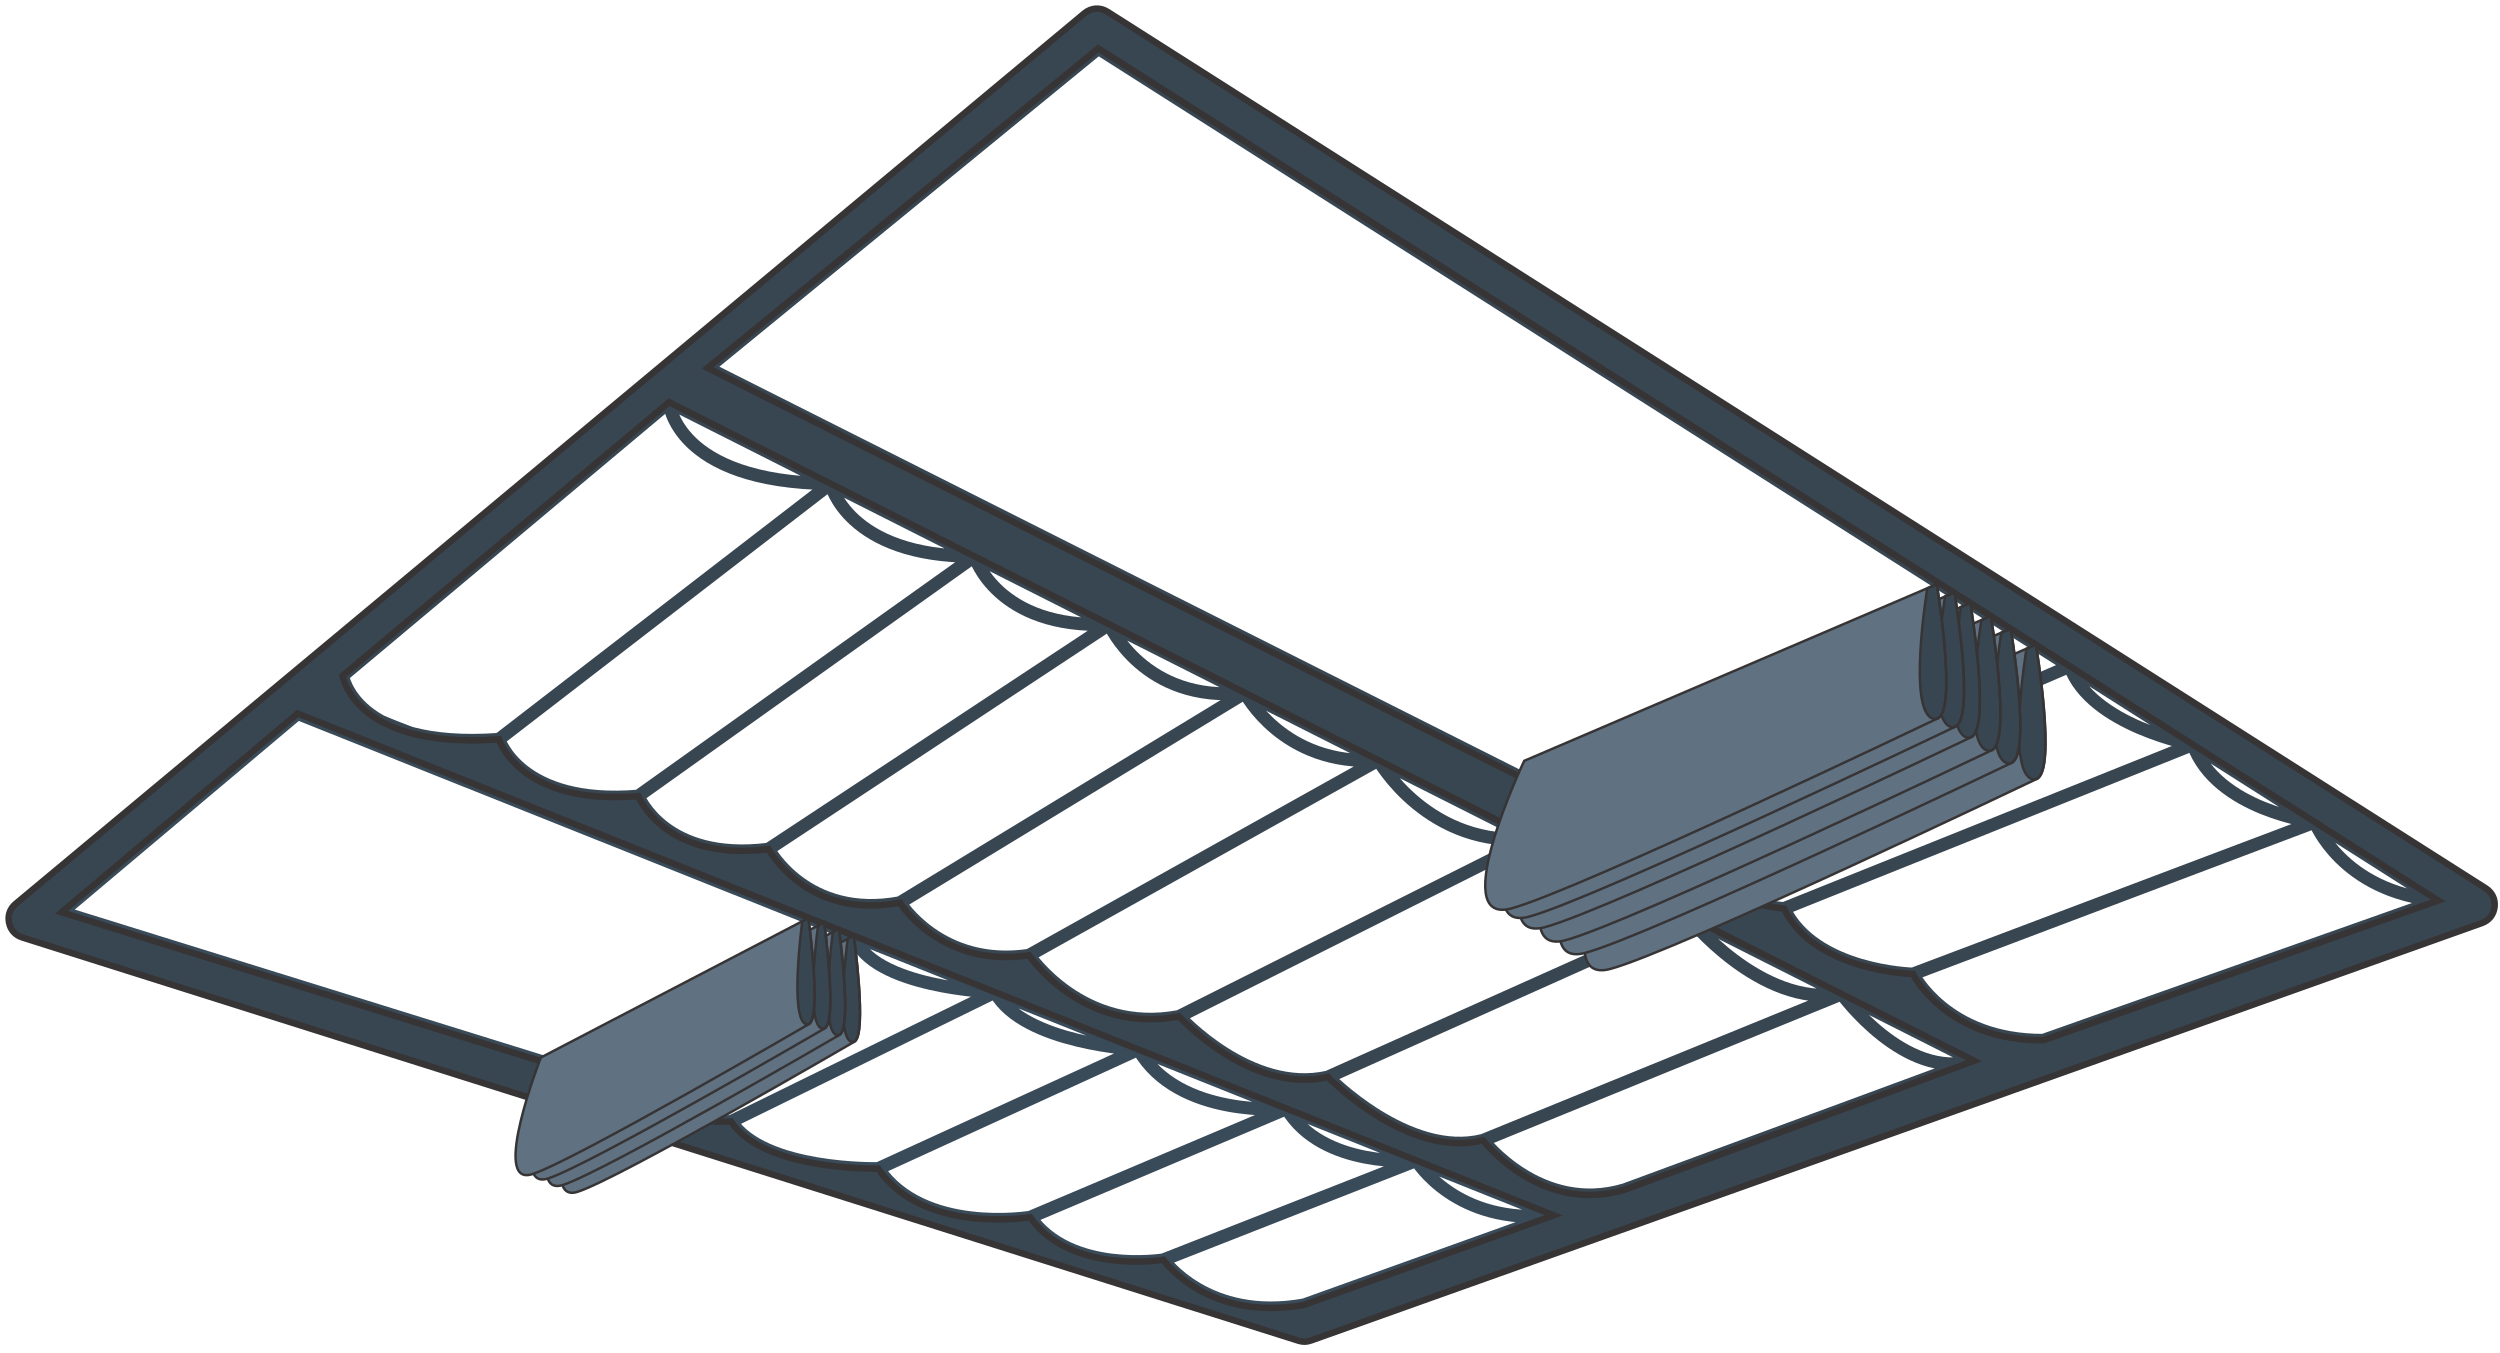 <svg width="290" height="157" viewBox="0 0 290 157" fill="none" xmlns="http://www.w3.org/2000/svg">
<path d="M44.348 83.76L47.431 84.984M180.232 140.977C168.848 142.196 164.312 134.616 164.312 134.616M180.232 140.977L151.273 151.369C140.003 153.385 134.945 146.143 134.945 146.143M180.232 140.977L34.521 82.765L7.137 105.822L68.012 124.74M164.312 134.616C164.312 134.616 153.431 135.588 149.252 128.6M164.312 134.616L134.945 146.143M149.252 128.6C149.252 128.6 136.69 129.784 132.062 121.733M149.252 128.6L119.5 141.2M132.062 121.733C132.062 121.733 118.768 121.108 115.423 115.085M132.062 121.733L101.869 135.559M115.423 115.085C115.423 115.085 101.052 114.621 99.042 108.541L68.004 124.721C70.436 130.645 84.804 130.097 84.804 130.097M115.423 115.085L84.804 130.097M84.804 130.097C88.565 135.87 101.869 135.559 101.869 135.559M101.869 135.559C107.052 143.264 119.5 141.2 119.5 141.2M119.5 141.2C124.159 147.877 134.945 146.143 134.945 146.143" stroke="#394A59" stroke-width="1.5" stroke-miterlimit="22.926"/>
<path d="M57.869 85.766C41.022 86.966 39.742 78.382 39.742 78.382L77.612 46.651M57.869 85.766C57.869 85.766 60.266 93.496 74.03 92.351M57.869 85.766L96.347 56.106M74.03 92.351C74.03 92.351 77.037 100.016 89.142 98.508M74.03 92.351L113.051 64.536M89.142 98.508C89.142 98.508 93.551 106.742 104.382 104.716M89.142 98.508L128.671 72.418M104.382 104.716C104.382 104.716 109.101 112.332 119.356 110.817M104.382 104.716L144.421 80.367M119.356 110.817C119.356 110.817 125.551 120.047 136.768 117.911M119.356 110.817L159.898 88.177M136.768 117.911C136.768 117.911 145.008 127 154.027 124.942M136.768 117.911L177.896 97.26M154.027 124.942C154.027 124.942 163.33 134.49 172.026 132.281M154.027 124.942L195.734 106.262M172.026 132.281C172.026 132.281 178.647 140.935 188.448 138.016L229.001 123.051M172.026 132.281L213.639 115.298M229.001 123.051L77.612 46.651M229.001 123.051C220.993 125.424 213.639 115.298 213.639 115.298M77.612 46.651C77.612 46.651 78.239 55.936 96.347 56.106M96.347 56.106C96.347 56.106 98.243 64.573 113.051 64.536M113.051 64.536C113.051 64.536 115.604 72.987 128.671 72.418M128.671 72.418C128.671 72.418 132.672 81.599 144.421 80.367M144.421 80.367C144.421 80.367 148.809 88.913 159.898 88.177M159.898 88.177C159.898 88.177 165.724 98.576 177.896 97.26M177.896 97.26C177.896 97.26 185.918 107.684 195.734 106.262M195.734 106.262C195.734 106.262 204.156 116.909 213.639 115.298" stroke="#384652" stroke-width="1.5" stroke-miterlimit="22.926"/>
<path d="M192.007 98.023L82.079 42.685L127.401 5.613L282.84 104.465M192.007 98.023C195.072 104.619 206.943 105.389 206.943 105.389M192.007 98.023L240.097 77.282C242.516 84.141 254.378 86.364 254.378 86.364M282.84 104.465L237.01 120.678C225.727 120.716 221.892 112.99 221.892 112.99M282.84 104.465C271.606 103.422 268.529 95.364 268.529 95.364M221.892 112.99C221.892 112.99 210.43 112.711 206.943 105.389M221.892 112.99L268.529 95.364M206.943 105.389L254.378 86.364M254.378 86.364C257.146 93.987 268.529 95.364 268.529 95.364" stroke="#384652" stroke-width="1.5" stroke-miterlimit="22.926"/>
<path fill-rule="evenodd" clip-rule="evenodd" d="M2.59 108.745L150.626 155.524C151.131 155.684 151.573 155.676 152.071 155.498L287.88 107.082C288.729 106.78 289.271 106.096 289.371 105.2C289.472 104.304 289.095 103.517 288.335 103.033L128.468 1.365C127.615 0.822 126.576 0.889 125.799 1.536L1.821 104.841C1.156 105.395 0.88 106.172 1.048 107.021C1.215 107.87 1.764 108.484 2.59 108.745ZM68.012 124.74L7.137 105.822L34.521 82.765L99.042 108.542L115.423 115.085L132.062 121.733L149.252 128.6L164.312 134.617L180.232 140.977L151.273 151.369C140.003 153.385 134.945 146.143 134.945 146.143C134.945 146.143 124.159 147.877 119.5 141.2C119.5 141.2 107.052 143.264 101.869 135.559C101.869 135.559 88.565 135.87 84.804 130.097C84.804 130.097 70.467 130.643 68.012 124.74ZM89.143 98.508C77.037 100.016 74.031 92.351 74.031 92.351C60.266 93.496 57.869 85.766 57.869 85.766C53.37 86.087 49.981 85.709 47.431 84.984C46.226 84.642 45.208 84.221 44.348 83.76C40.213 81.543 39.742 78.382 39.742 78.382L77.612 46.651L96.347 56.106L113.051 64.536L128.671 72.419L144.422 80.367L159.899 88.178L177.896 97.26L195.735 106.263L213.64 115.299L229.001 123.051L188.449 138.016C178.647 140.935 172.027 132.281 172.027 132.281C163.331 134.49 154.027 124.942 154.027 124.942C145.008 127 136.768 117.911 136.768 117.911C125.551 120.047 119.356 110.817 119.356 110.817C109.101 112.332 104.382 104.716 104.382 104.716C93.551 106.743 89.143 98.508 89.143 98.508ZM192.007 98.023L82.079 42.685L127.401 5.613L240.096 77.282L254.377 86.364L268.528 95.364L282.84 104.465L237.01 120.678C225.727 120.716 221.892 112.99 221.892 112.99C221.892 112.99 210.43 112.711 206.943 105.389C206.943 105.389 195.295 104.347 192.007 98.023Z" fill="#384652" stroke="#373435" stroke-width="0.756" stroke-miterlimit="22.926"/>
<path fill-rule="evenodd" clip-rule="evenodd" d="M66.995 138.253C71.848 136.707 99.094 120.845 99.094 120.845C99.007 120.889 98.91 120.898 98.803 120.869C96.793 120.32 98.332 108.912 98.332 108.912L68.004 124.721C68.004 124.721 62.141 139.799 66.995 138.253Z" fill="#607181"/>
<path fill-rule="evenodd" clip-rule="evenodd" d="M98.332 108.912C98.332 108.912 96.793 120.32 98.802 120.868C98.91 120.898 99.007 120.889 99.094 120.845C100.628 120.075 99.042 108.542 99.042 108.542C98.954 108.6 98.332 108.912 98.332 108.912Z" fill="#384652" stroke="#373435" stroke-width="0.288" stroke-miterlimit="22.926"/>
<path fill-rule="evenodd" clip-rule="evenodd" d="M99.042 108.542C99.042 108.542 100.628 120.075 99.094 120.845C99.094 120.845 71.848 136.707 66.995 138.253C62.141 139.799 68.004 124.721 68.004 124.721L98.332 108.912C98.332 108.912 98.954 108.6 99.042 108.542Z" stroke="#373435" stroke-width="0.288" stroke-miterlimit="22.926"/>
<path fill-rule="evenodd" clip-rule="evenodd" d="M186.755 112.408C194.238 110.45 236.245 90.363 236.245 90.363C236.111 90.418 235.962 90.43 235.796 90.393C232.698 89.699 235.071 75.251 235.071 75.251L188.311 95.272C188.311 95.272 179.272 114.366 186.755 112.408Z" fill="#607181"/>
<path fill-rule="evenodd" clip-rule="evenodd" d="M235.071 75.251C235.071 75.251 232.698 89.699 235.796 90.393C235.962 90.43 236.111 90.418 236.245 90.363C238.61 89.388 236.165 74.782 236.165 74.782C236.03 74.856 235.071 75.251 235.071 75.251Z" fill="#384652" stroke="#373435" stroke-width="0.288" stroke-miterlimit="22.926"/>
<path fill-rule="evenodd" clip-rule="evenodd" d="M236.165 74.782C236.165 74.782 238.61 89.388 236.245 90.363C236.245 90.363 194.238 110.45 186.755 112.408C179.272 114.366 188.311 95.272 188.311 95.272L235.071 75.251C235.071 75.251 236.03 74.856 236.165 74.782Z" stroke="#373435" stroke-width="0.288" stroke-miterlimit="22.926"/>
<path fill-rule="evenodd" clip-rule="evenodd" d="M65.272 137.462C70.125 135.916 97.371 120.054 97.371 120.054C97.284 120.098 97.187 120.107 97.08 120.078C95.07 119.53 96.609 108.121 96.609 108.121L66.281 123.931C66.281 123.931 60.418 139.009 65.272 137.462Z" fill="#607181"/>
<path fill-rule="evenodd" clip-rule="evenodd" d="M96.609 108.121C96.609 108.121 95.07 119.53 97.08 120.078C97.187 120.107 97.284 120.098 97.371 120.054C98.905 119.285 97.319 107.751 97.319 107.751C97.231 107.809 96.609 108.121 96.609 108.121Z" fill="#384652" stroke="#373435" stroke-width="0.288" stroke-miterlimit="22.926"/>
<path fill-rule="evenodd" clip-rule="evenodd" d="M97.319 107.751C97.319 107.751 98.905 119.285 97.371 120.054C97.371 120.054 70.125 135.916 65.272 137.463C60.418 139.009 66.281 123.931 66.281 123.931L96.609 108.121C96.609 108.121 97.231 107.809 97.319 107.751Z" stroke="#373435" stroke-width="0.288" stroke-miterlimit="22.926"/>
<path fill-rule="evenodd" clip-rule="evenodd" d="M183.833 110.549C191.316 108.591 233.323 88.504 233.323 88.504C233.19 88.56 233.04 88.571 232.875 88.534C229.776 87.84 232.15 73.393 232.15 73.393L185.39 93.413C185.39 93.413 176.351 112.507 183.833 110.549Z" fill="#607181"/>
<path fill-rule="evenodd" clip-rule="evenodd" d="M232.15 73.393C232.15 73.393 229.776 87.84 232.875 88.534C233.041 88.571 233.19 88.56 233.323 88.504C235.689 87.53 233.244 72.924 233.244 72.924C233.108 72.998 232.15 73.393 232.15 73.393Z" fill="#384652" stroke="#373435" stroke-width="0.288" stroke-miterlimit="22.926"/>
<path fill-rule="evenodd" clip-rule="evenodd" d="M233.244 72.924C233.244 72.924 235.688 87.53 233.323 88.504C233.323 88.504 191.316 108.591 183.833 110.549C176.351 112.507 185.39 93.413 185.39 93.413L232.15 73.393C232.15 73.393 233.108 72.998 233.244 72.924Z" stroke="#373435" stroke-width="0.288" stroke-miterlimit="22.926"/>
<path fill-rule="evenodd" clip-rule="evenodd" d="M63.553 136.709C68.407 135.163 95.652 119.301 95.652 119.301C95.566 119.344 95.469 119.354 95.361 119.324C93.352 118.776 94.891 107.367 94.891 107.367L64.563 123.177C64.563 123.177 58.7 138.255 63.553 136.709Z" fill="#607181"/>
<path fill-rule="evenodd" clip-rule="evenodd" d="M94.891 107.367C94.891 107.367 93.352 118.776 95.361 119.324C95.469 119.354 95.566 119.344 95.652 119.301C97.186 118.531 95.601 106.997 95.601 106.997C95.513 107.056 94.891 107.367 94.891 107.367Z" fill="#384652" stroke="#373435" stroke-width="0.288" stroke-miterlimit="22.926"/>
<path fill-rule="evenodd" clip-rule="evenodd" d="M95.601 106.997C95.601 106.997 97.187 118.531 95.652 119.301C95.652 119.301 68.407 135.163 63.553 136.709C58.7 138.255 64.563 123.177 64.563 123.177L94.891 107.367C94.891 107.367 95.513 107.056 95.601 106.997Z" stroke="#373435" stroke-width="0.288" stroke-miterlimit="22.926"/>
<path fill-rule="evenodd" clip-rule="evenodd" d="M181.528 109.084C189.011 107.126 231.018 87.039 231.018 87.039C230.884 87.094 230.735 87.106 230.569 87.069C227.471 86.375 229.844 71.927 229.844 71.927L183.084 91.948C183.084 91.948 174.045 111.042 181.528 109.084Z" fill="#607181"/>
<path fill-rule="evenodd" clip-rule="evenodd" d="M229.844 71.927C229.844 71.927 227.471 86.375 230.569 87.069C230.735 87.106 230.884 87.094 231.018 87.039C233.383 86.064 230.938 71.459 230.938 71.459C230.803 71.533 229.844 71.927 229.844 71.927Z" fill="#384652" stroke="#373435" stroke-width="0.288" stroke-miterlimit="22.926"/>
<path fill-rule="evenodd" clip-rule="evenodd" d="M230.938 71.459C230.938 71.459 233.383 86.064 231.018 87.039C231.018 87.039 189.011 107.126 181.528 109.084C174.045 111.042 183.084 91.948 183.084 91.948L229.844 71.927C229.844 71.927 230.803 71.533 230.938 71.459Z" stroke="#373435" stroke-width="0.288" stroke-miterlimit="22.926"/>
<path fill-rule="evenodd" clip-rule="evenodd" d="M61.726 136.205C66.579 134.659 93.825 118.797 93.825 118.797C93.739 118.841 93.642 118.85 93.534 118.821C91.524 118.273 93.064 106.864 93.064 106.864L62.735 122.673C62.735 122.673 56.873 137.752 61.726 136.205Z" fill="#607181"/>
<path fill-rule="evenodd" clip-rule="evenodd" d="M93.064 106.864C93.064 106.864 91.524 118.273 93.534 118.821C93.642 118.85 93.739 118.841 93.825 118.797C95.359 118.027 93.774 106.494 93.774 106.494C93.686 106.552 93.064 106.864 93.064 106.864Z" fill="#384652" stroke="#373435" stroke-width="0.288" stroke-miterlimit="22.926"/>
<path fill-rule="evenodd" clip-rule="evenodd" d="M93.774 106.494C93.774 106.494 95.359 118.027 93.825 118.797C93.825 118.797 66.579 134.659 61.726 136.205C56.873 137.752 62.735 122.674 62.735 122.674L93.064 106.864C93.064 106.864 93.686 106.552 93.774 106.494Z" stroke="#373435" stroke-width="0.288" stroke-miterlimit="22.926"/>
<path fill-rule="evenodd" clip-rule="evenodd" d="M179.146 107.569C186.629 105.61 228.636 85.524 228.636 85.524C228.502 85.579 228.353 85.591 228.187 85.554C225.089 84.86 227.462 70.412 227.462 70.412L180.702 90.433C180.702 90.433 171.663 109.527 179.146 107.569Z" fill="#607181"/>
<path fill-rule="evenodd" clip-rule="evenodd" d="M227.462 70.412C227.462 70.412 225.089 84.86 228.187 85.554C228.353 85.591 228.503 85.579 228.636 85.524C231.001 84.549 228.557 69.944 228.557 69.944C228.421 70.018 227.462 70.412 227.462 70.412Z" fill="#384652" stroke="#373435" stroke-width="0.288" stroke-miterlimit="22.926"/>
<path fill-rule="evenodd" clip-rule="evenodd" d="M228.557 69.944C228.557 69.944 231.001 84.549 228.636 85.524C228.636 85.524 186.629 105.61 179.146 107.569C171.663 109.527 180.702 90.433 180.702 90.433L227.462 70.412C227.462 70.412 228.421 70.018 228.557 69.944Z" stroke="#373435" stroke-width="0.288" stroke-miterlimit="22.926"/>
<path fill-rule="evenodd" clip-rule="evenodd" d="M177.311 106.348C184.794 104.39 226.801 84.303 226.801 84.303C226.668 84.359 226.518 84.371 226.352 84.333C223.254 83.639 225.627 69.192 225.627 69.192L178.867 89.212C178.867 89.212 169.828 108.307 177.311 106.348Z" fill="#607181"/>
<path fill-rule="evenodd" clip-rule="evenodd" d="M225.627 69.192C225.627 69.192 223.254 83.639 226.352 84.333C226.518 84.371 226.668 84.359 226.801 84.303C229.166 83.329 226.722 68.723 226.722 68.723C226.586 68.797 225.627 69.192 225.627 69.192Z" fill="#384652" stroke="#373435" stroke-width="0.288" stroke-miterlimit="22.926"/>
<path fill-rule="evenodd" clip-rule="evenodd" d="M226.722 68.723C226.722 68.723 229.166 83.329 226.801 84.303C226.801 84.303 184.794 104.39 177.311 106.348C169.828 108.307 178.867 89.212 178.867 89.212L225.627 69.192C225.627 69.192 226.586 68.797 226.722 68.723Z" stroke="#373435" stroke-width="0.288" stroke-miterlimit="22.926"/>
<path fill-rule="evenodd" clip-rule="evenodd" d="M175.251 105.394C182.734 103.436 224.741 83.349 224.741 83.349C224.608 83.404 224.459 83.416 224.292 83.379C221.194 82.685 223.567 68.237 223.567 68.237L176.808 88.258C176.808 88.258 167.769 107.352 175.251 105.394Z" fill="#607181"/>
<path fill-rule="evenodd" clip-rule="evenodd" d="M223.568 68.237C223.568 68.237 221.194 82.685 224.292 83.379C224.459 83.416 224.608 83.404 224.741 83.349C227.107 82.374 224.662 67.769 224.662 67.769C224.526 67.843 223.568 68.237 223.568 68.237Z" fill="#384652" stroke="#373435" stroke-width="0.288" stroke-miterlimit="22.926"/>
<path fill-rule="evenodd" clip-rule="evenodd" d="M224.662 67.769C224.662 67.769 227.107 82.374 224.741 83.349C224.741 83.349 182.734 103.436 175.251 105.394C167.769 107.352 176.808 88.258 176.808 88.258L223.567 68.237C223.567 68.237 224.526 67.843 224.662 67.769Z" stroke="#373435" stroke-width="0.288" stroke-miterlimit="22.926"/>
</svg>
